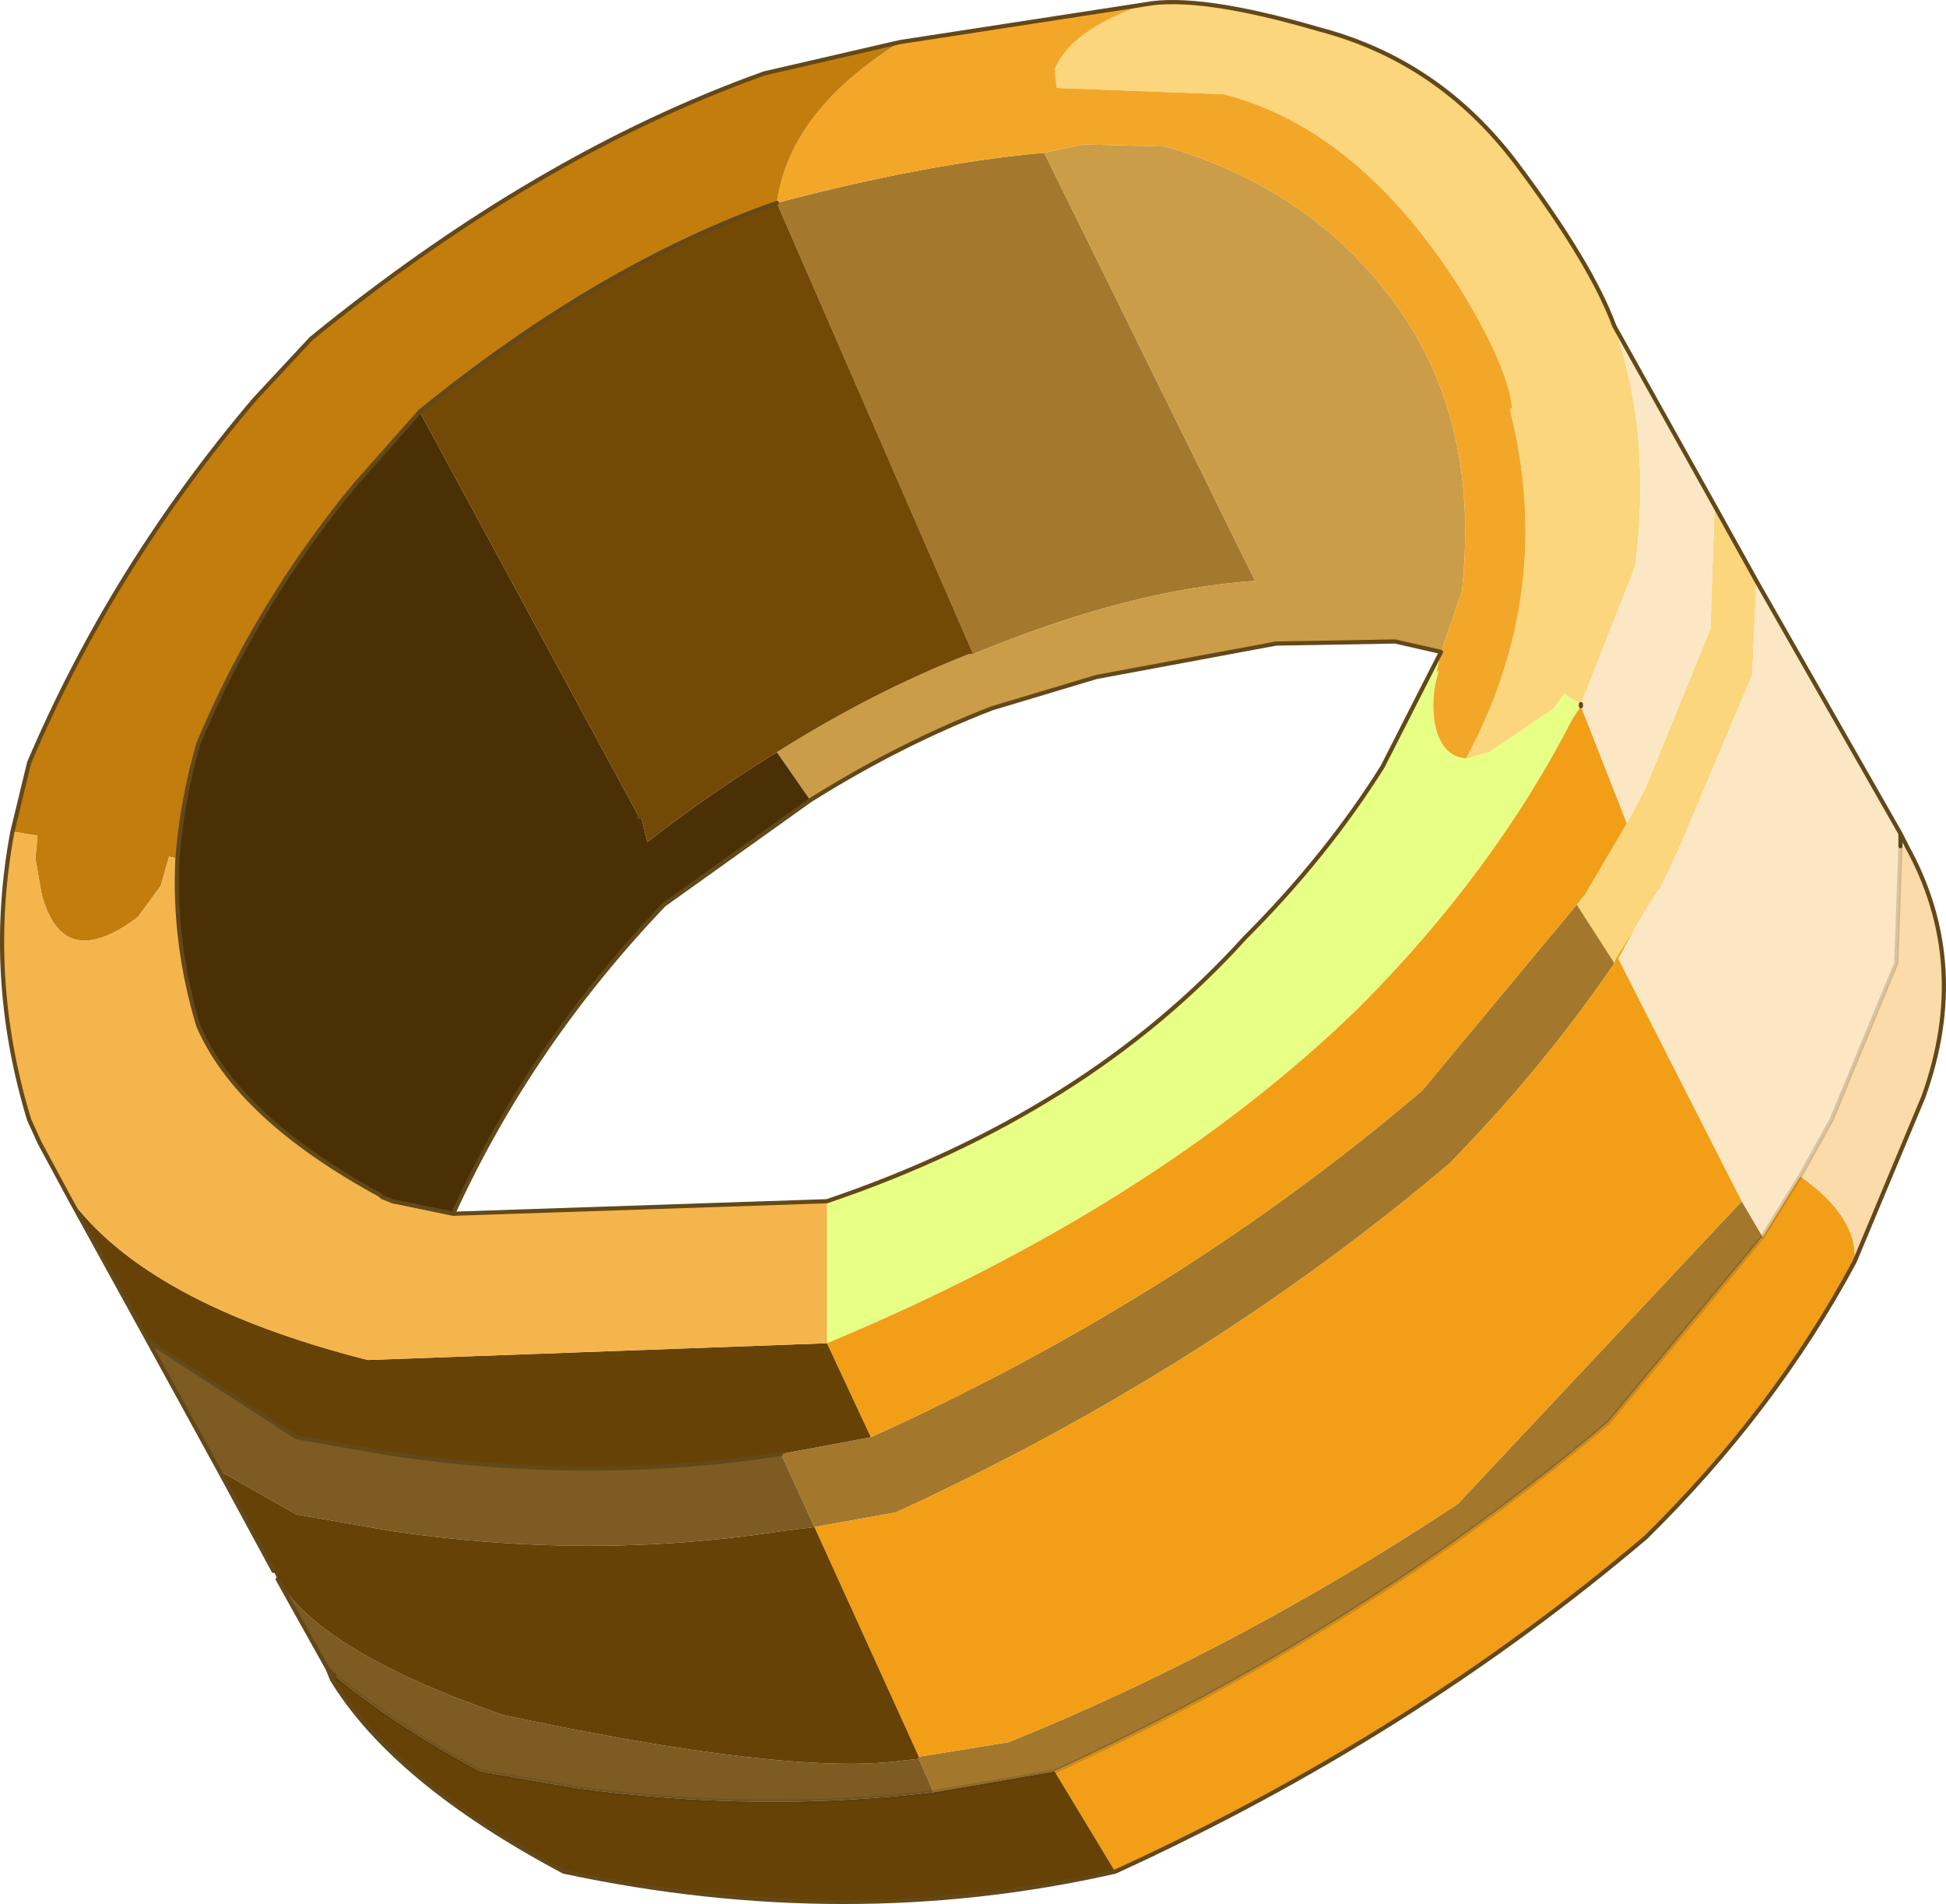 <svg viewBox="0 0 46.588 45.582" xmlns="http://www.w3.org/2000/svg" xmlns:xlink="http://www.w3.org/1999/xlink"><use transform="translate(-.002 .007)" width="46.6" height="45.55" xlink:href="#a"/><defs><g id="a"><path d="m40.8 25.5.45-.7-.4.75-.05-.05" fill="#ebb029" fill-rule="evenodd" transform="translate(-2.1 -2.6)"/><path d="M10.9 35.15h.05-.05" fill="#f4ffc8" fill-rule="evenodd" transform="translate(-2.1 -2.6)"/><path d="M39.95 19.45v.05l-.2.3q-1.9 3.7-5.15 6.95-4.9 4.75-12.7 8v-3.4q6.2-2.1 10-6.3 1.95-1.95 3.3-4.1l1.4-2.75-.1.45v.05l.05-.05q-.2.6-.1 1.25.15.8.75.85l.55-.15 1.55-1.05.25-.35.4.25" fill="#e7ff84" fill-rule="evenodd" transform="translate(-2.1 -2.6)"/><path d="m43.15 14.7 1 1.8-.1 2.25-1.75 4.15-.45.95-.15.2-.45.75-.45.7-.05.15-.9-1.4.2-.25 1-1.7.45-.85 1.55-3.8.1-2.95M29.5 2.7q1.3-.25 4.2.6 2.85.75 4.7 3.2 1.8 2.4 2.35 3.9.9 2.6.5 5.75l-1.3 3.3-.4-.25-.25.35-1.55 1.05-.55.15q2.15-4 1.05-8.35l.05-.05q-.1-.95-1.15-2.7-2.45-3.95-5.75-4.8l-4-.15-.05-.45q.4-.95 2.15-1.55" fill="#fcd67c" fill-rule="evenodd" transform="translate(-2.1 -2.6)"/><path d="M20.7 7.45q3.6-.95 6.4-1.2l5.05 10.25q-3 .2-6.75 1.75l-4.7-10.8" fill="#a4792e" fill-rule="evenodd" transform="translate(-2.1 -2.6)"/><path d="m27.1 6.25.95-.2L30 6.1q3.6 1.05 5.6 3.9 1.05 1.5 1.4 3.35.3 1.55.1 3.4l-.2.6-.3.85-1.1-.25-2.85.05-4.3.8-2.5.75q-2.2.85-4.35 2.2l-.8-1.15q2.3-1.45 4.6-2.35h.1q3.75-1.55 6.75-1.75L27.1 6.25" fill="#cb9d49" fill-rule="evenodd" transform="translate(-2.1 -2.6)"/><path d="M36.5 18.65h.05l-.05.05v-.05" fill="#edb848" fill-rule="evenodd" transform="translate(-2.1 -2.6)"/><path d="m39.85 24.25.9 1.4-.1.15Q39 28.2 36.8 30.45q-5.85 4.95-13.25 8.35l-1.95.35-.8-1.75 2.15-.4q7.4-3.35 13.2-8.3l3.7-4.45M24.1 44.65l2.15-.35Q31.7 42.1 37 38.6l6.8-7.25.5.85-3.7 4.45Q34.75 41.6 27.35 45l-2.9.5-.35-.8v-.05" fill="#a3782d" fill-rule="evenodd" transform="translate(-2.1 -2.6)"/><path d="m9.95 42.55-1.2-2.15q1.05 1.75 5.4 3.25 6.8 1.45 9.5 1.1l.45-.05.35.8q-4.2.5-8.55-.1l-2.3-.4q-2.05-1.1-3.5-2.3l-.15-.15m-2.6-4.75-1.7-3.1L9.2 37l2.3.4q4.75.7 9.3 0l.8 1.75-.8.1q-4.55.7-9.3 0l-2.3-.4-1.85-1.05" fill="#7d5b22" fill-rule="evenodd" transform="translate(-2.1 -2.6)"/><path d="M46.5 32.8q-1.9 3.55-5 6.6-5.6 4.75-12.7 8L27.35 45q7.4-3.4 13.25-8.35l3.7-4.45.9-1.45q1.4 1 1.3 2.05m-5.45-10.5-1 1.7-.2.25-3.7 4.45q-5.8 4.95-13.2 8.3l-1.05-2.25q7.8-3.25 12.7-8 3.25-3.25 5.15-6.95l.2-.3 1.1 2.8m-.3 3.35.05-.15.05.05 2.95 5.8L37 38.6q-5.3 3.5-10.75 5.7l-2.15.35-2.5-5.5 1.95-.35q7.4-3.4 13.25-8.35 2.2-2.25 3.85-4.65l.1-.15" fill="#f29f17" fill-rule="evenodd" transform="translate(-2.1 -2.6)"/><path d="M10.9 35.15h.05-.05" fill="#8e5b09" fill-rule="evenodd" transform="translate(-2.1 -2.6)"/><path d="m23.65 3.6 5.85-.9q-1.75.6-2.15 1.55l.05.45 4 .15q3.3.85 5.75 4.8 1.05 1.75 1.15 2.7l-.05.05q1.1 4.35-1.05 8.35-.6-.05-.75-.85-.1-.65.1-1.25h-.05l.1-.45.3-.85.2-.6q.2-1.85-.1-3.4-.35-1.85-1.4-3.35-2-2.85-5.6-3.9l-1.95-.05-.95.2q-2.8.25-6.4 1.2.3-2.2 2.95-3.85" fill="#f3a729" fill-rule="evenodd" transform="translate(-2.1 -2.6)"/><path d="M47.75 22.85q1.55 2.8.4 6L46.5 32.8q.1-1.05-1.3-2.05l.75-1.35 1.55-3.75.1-2.8h.15" fill="#fadba9" fill-rule="evenodd" transform="translate(-2.1 -2.6)"/><path d="m44.15 16.5 3.45 6.05v.3l-.1 2.8-1.55 3.75-.75 1.35-.9 1.45-.5-.85-2.95-5.8.4-.75.45-.75.15-.2.45-.95 1.75-4.15.1-2.25m-3.4-6.1 2.4 4.3-.1 2.95-1.55 3.8-.45.85-1.1-2.8v-.05l1.3-3.3q.4-3.15-.5-5.75" fill="#fce7c5" fill-rule="evenodd" transform="translate(-2.1 -2.6)"/><path d="m20.7 20.6.8 1.15-3.5 2.5q-3.2 3.35-5.05 7.4l-1.45-.3-.25-.1-.05-.05q-3.4-1.85-4.35-4.05-.6-2-.5-4 .1-1.35.5-2.75 1.4-3.35 3.75-6.2l1.55-1.75 5.25 9.7h.05l.15.6q1.55-1.2 3.1-2.15" fill="#4a3004" fill-rule="evenodd" transform="translate(-2.1 -2.6)"/><path d="m20.7 7.45 4.7 10.8h-.1q-2.3.9-4.6 2.35-1.55.95-3.1 2.15l-.15-.6h-.05l-5.25-9.7q4.3-3.5 8.55-5" fill="#734906" fill-rule="evenodd" transform="translate(-2.1 -2.6)"/><path d="M28.8 47.4q-6.4 1.45-13.2 0-4.05-2.15-5.55-4.6l.05-.1q1.45 1.2 3.5 2.3l2.3.4q4.35.6 8.55.1l2.9-.5 1.45 2.4m-20.05-7-.1-.2-1.3-2.4 1.85 1.05 2.3.4q4.75.7 9.3 0l.8-.1 2.5 5.5v.05l-.45.05q-2.7.35-9.5-1.1-4.35-1.5-5.4-3.25m-3.1-5.7-1.9-3.45q1.85 2.55 7.15 3.9h.05l10.95-.4L22.95 37l-2.15.4q-4.55.7-9.3 0L9.2 37l-3.55-2.3" fill="#664206" fill-rule="evenodd" transform="translate(-2.1 -2.6)"/><path d="m2.4 22.5.4-1.65q2-4.7 5.4-8.7l1.35-1.45q5.4-4.4 10.85-6.35l3.25-.75Q21 5.25 20.7 7.45q-4.25 1.5-8.55 5L10.6 14.2q-2.35 2.85-3.75 6.2-.4 1.4-.5 2.75l-.2-.05-.2.7-.55.75Q3.6 25.9 3.1 24l-.15-.85.05-.55-.6-.1" fill="#c27d0c" fill-rule="evenodd" transform="translate(-2.1 -2.6)"/><path d="m3.75 31.25-.7-1.3-.25-.55q-1.05-3.45-.4-6.9l.6.1-.05.55.15.85q.5 1.9 2.3.55l.55-.75.2-.7.2.05q-.1 2 .5 4 .95 2.2 4.35 4.05l.05.05.25.1 1.45.3 8.95-.3v3.4l-10.95.4h-.05q-5.3-1.35-7.15-3.9" fill="#f4b54d" fill-rule="evenodd" transform="translate(-2.1 -2.6)"/><path d="m41.05 12.1 1 1.8 3.45 6.05.15.3q1.55 2.8.4 6L44.4 30.2q-1.9 3.55-5 6.6-5.6 4.75-12.7 8-6.4 1.45-13.2 0-4.05-2.15-5.55-4.6l-.1-.25-1.2-2.15m-.1-.2-1.3-2.4-1.7-3.1-1.9-3.45-.7-1.3-.25-.55q-1.05-3.45-.4-6.9l.4-1.65q2-4.7 5.4-8.7L7.45 8.1q5.4-4.4 10.85-6.35L21.55 1 27.4.1q1.3-.25 4.2.6 2.85.75 4.7 3.2 1.8 2.4 2.35 3.9l2.4 4.3m4.45 8.15v-.3m-7.65-3.1v.05m-22.5 2.65h-.05m-5.25-9.7L8.5 11.6q-2.35 2.85-3.75 6.2-.4 1.4-.5 2.75-.1 2 .5 4 .95 2.2 4.35 4.05l.05.05.25.1 1.45.3q1.85-4.05 5.05-7.4l3.5-2.5q2.15-1.35 4.35-2.2l2.5-.75 4.3-.8 2.85-.05 1.1.25-1.4 2.75q-1.35 2.15-3.3 4.1-3.8 4.2-10 6.3l-8.95.3m7.85 5.75q-4.55.7-9.3 0l-2.3-.4-3.55-2.3m4.45 8-.15-.15m2.2-30.1q4.3-3.5 8.55-5" fill="none" stroke="#634819" stroke-linecap="round" stroke-linejoin="round" stroke-width=".1"/><path d="m45.5 20.25-.1 2.8-1.55 3.75-.75 1.35m-.9 1.45-3.7 4.45Q32.65 39 25.25 42.4M42.2 29.6l.9-1.45M22.35 42.9q-4.2.5-8.55-.1l-2.3-.4Q9.45 41.3 8 40.1m14.35 2.8 2.9-.5" fill="none" stroke="#463311" stroke-linecap="round" stroke-linejoin="round" stroke-opacity=".2" stroke-width=".1"/></g></defs></svg>